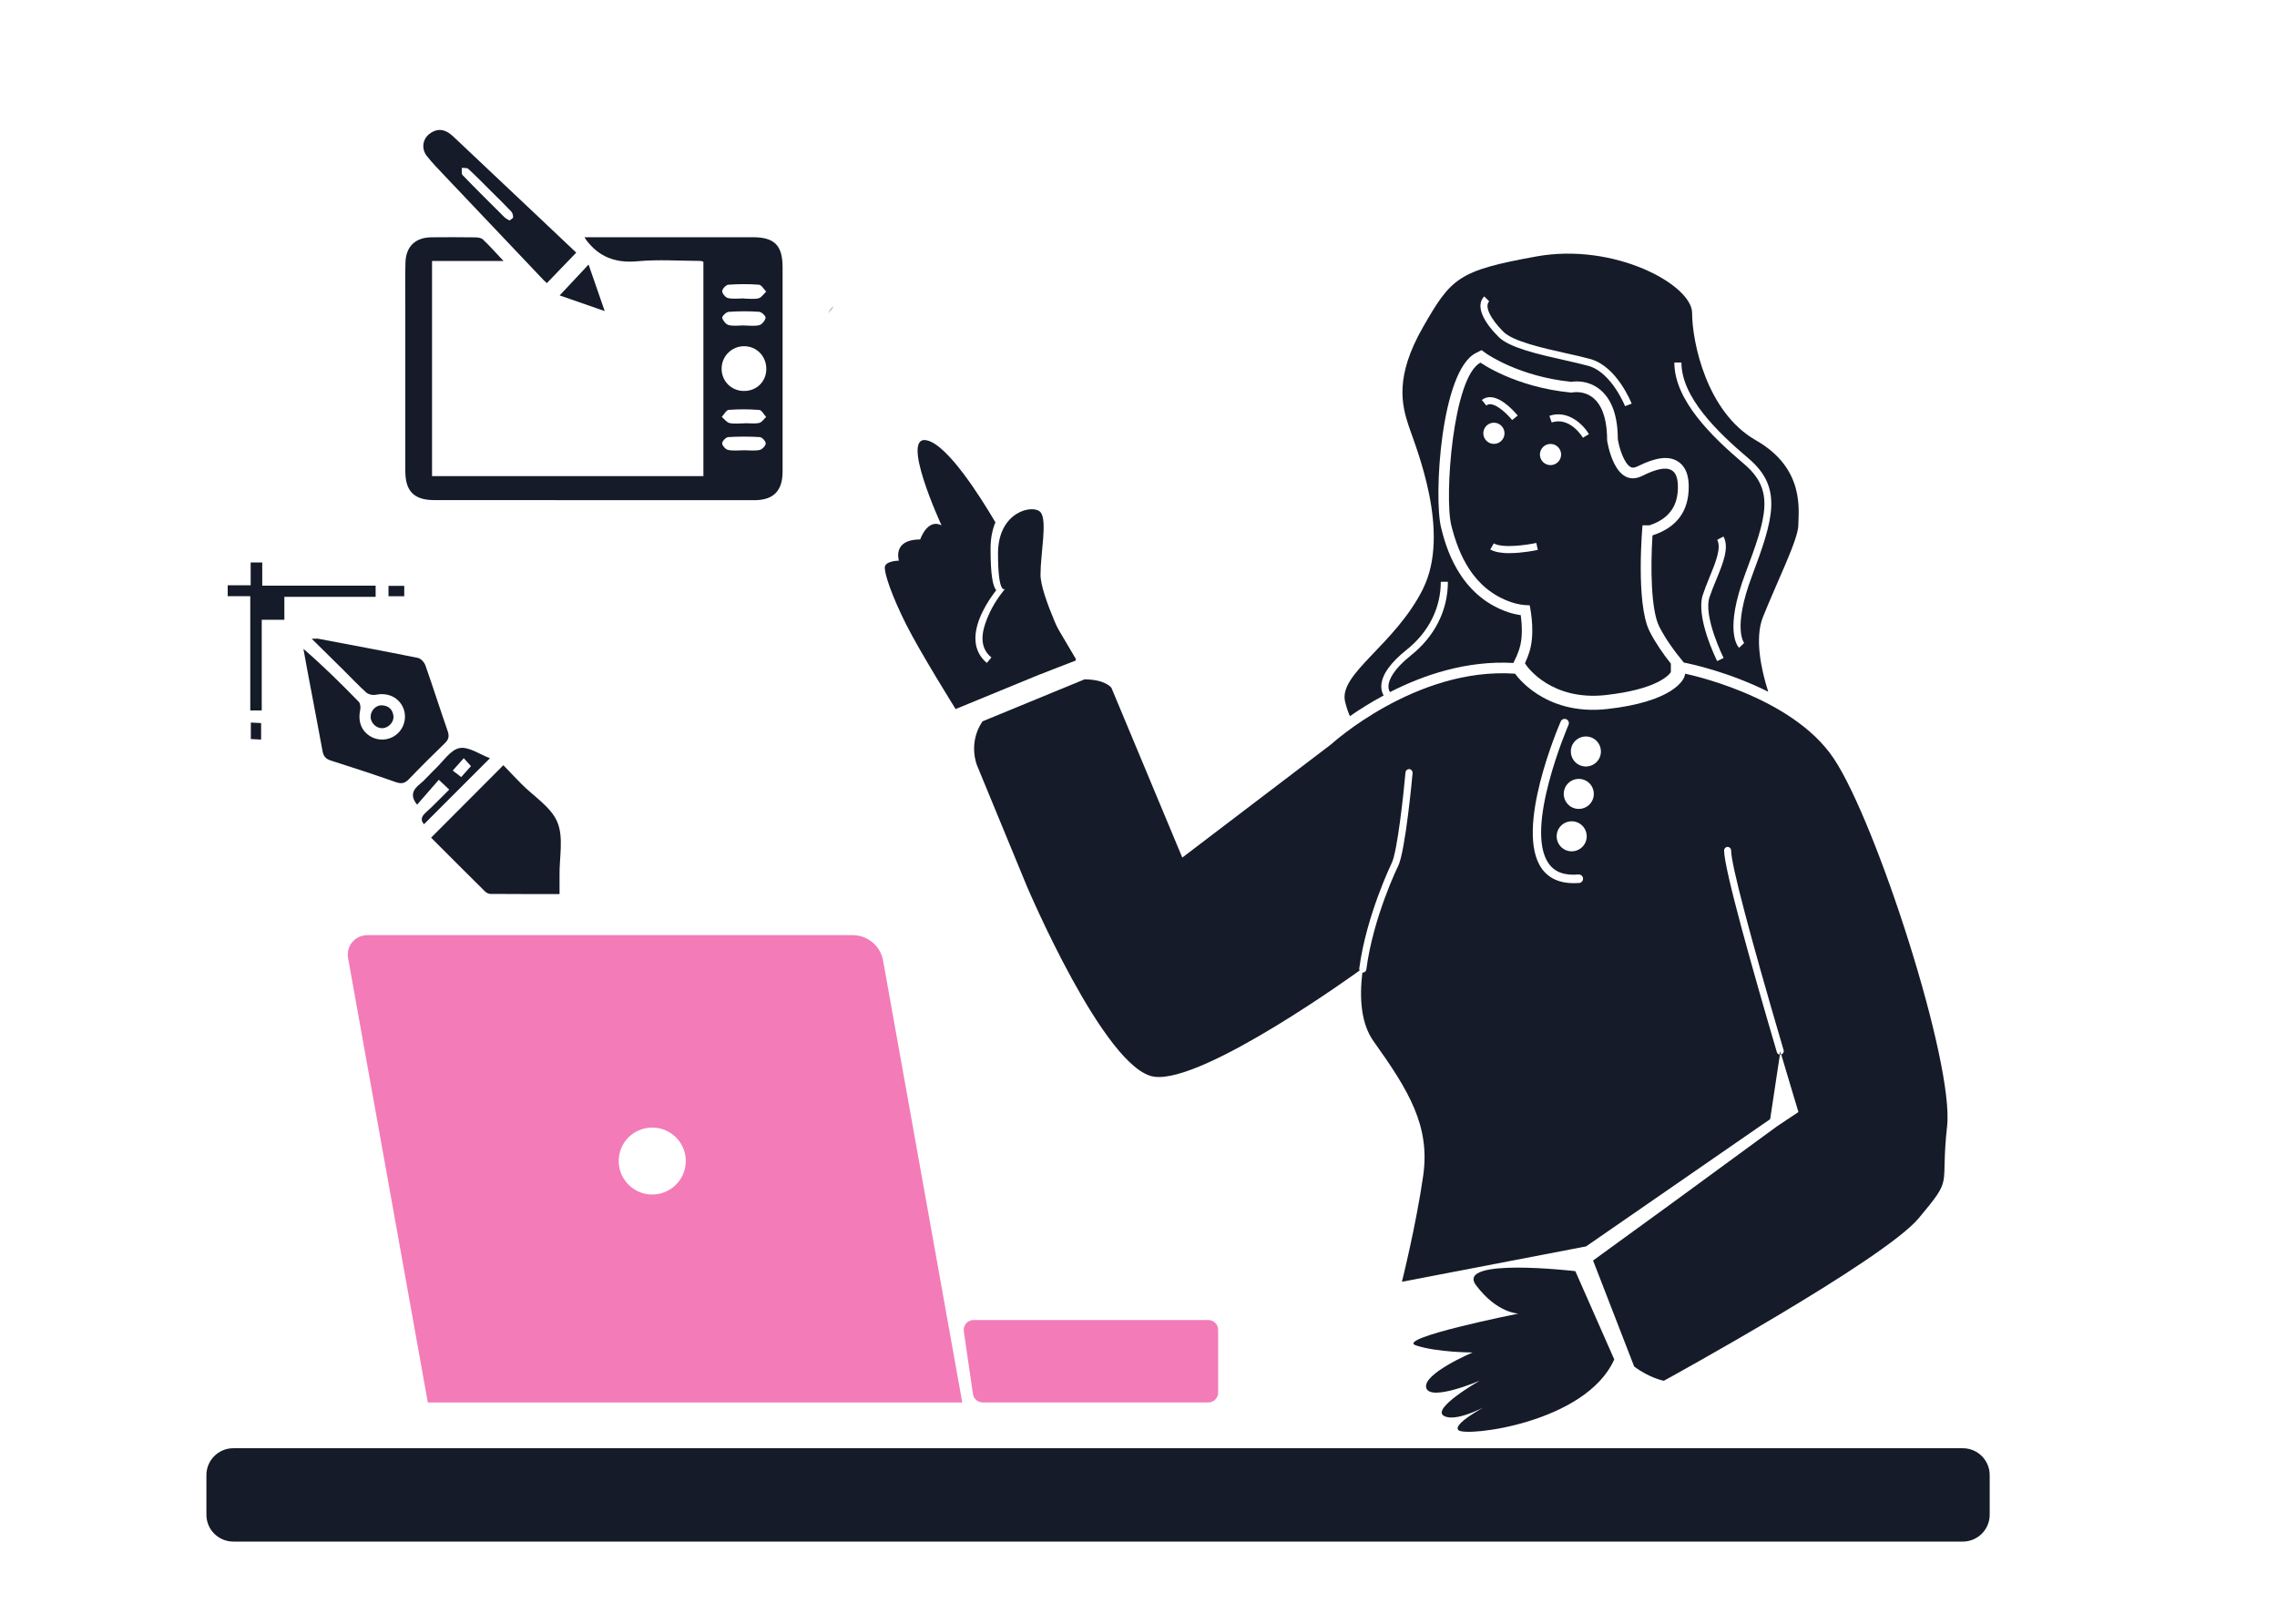 <svg width="129" height="92" viewBox="0 0 129 92" fill="none" xmlns="http://www.w3.org/2000/svg">
<path d="M55.164 74.781H68.451C68.761 74.781 69.012 75.031 69.012 75.341V78.892C69.012 79.201 68.761 79.451 68.451 79.451H55.677C55.397 79.451 55.161 79.245 55.12 78.973L54.604 75.422C54.556 75.083 54.818 74.781 55.161 74.781H55.164Z" fill="#F37BB8"/>
<path d="M20.802 52.977H48.301C49.153 52.977 49.879 53.584 50.03 54.419L54.516 79.454H24.238L19.719 54.268C19.601 53.595 20.117 52.98 20.802 52.98V52.977ZM35.074 66.074C35.195 66.869 35.851 67.524 36.651 67.649C37.937 67.844 39.025 66.758 38.829 65.478C38.708 64.675 38.051 64.024 37.252 63.903C35.965 63.704 34.878 64.793 35.074 66.074Z" fill="#F37BB8"/>
<path d="M47.23 17.344C47.108 17.495 47.001 17.634 46.905 17.763C46.998 17.612 47.094 17.462 47.23 17.344Z" fill="#151B28"/>
<path d="M56.291 36.965C54.835 35.762 56.943 33.359 56.943 33.359C56.943 33.359 56.541 33.76 56.541 31.357C56.541 28.954 58.546 28.553 58.948 29.017C59.35 29.48 58.948 31.357 58.948 32.557C58.948 33.756 60.551 36.962 60.551 36.962L60.953 37.418L58.956 38.183" fill="#151B28"/>
<path d="M59.479 34.857C59.984 36.153 60.603 37.397 60.647 37.485H60.651L60.957 37.364L59.479 34.857Z" fill="#151B28"/>
<path d="M50.125 32.157C50.125 32.558 50.527 33.758 51.33 35.362C52.134 36.963 54.139 40.169 54.139 40.169L60.655 37.489L60.961 37.364L59.483 34.858L56.947 30.556C56.899 30.501 56.881 30.453 56.873 30.42C56.84 30.262 56.947 30.078 57.15 29.956C56.999 30.122 56.803 30.394 56.748 30.759C56.719 30.946 56.741 31.09 56.748 31.16C56.87 32.135 56.597 33.147 56.755 33.188C56.87 33.217 57.062 32.731 57.15 32.764C57.205 32.786 57.179 32.996 57.15 33.166C57.072 33.269 56.999 33.375 56.921 33.478C56.91 33.493 55.565 35.046 55.668 36.297C55.698 36.687 55.86 36.993 56.166 37.247L55.908 37.556C55.525 37.236 55.307 36.823 55.267 36.33C55.174 35.197 56.044 33.942 56.439 33.438C56.262 33.221 56.118 32.658 56.118 31.094C56.118 30.475 56.228 29.982 56.394 29.592C55.495 28.065 53.7 25.246 52.535 24.952C50.932 24.551 53.339 29.758 53.339 29.758C52.535 29.357 52.134 30.56 52.134 30.56C50.53 30.56 50.928 31.763 50.928 31.763C50.928 31.763 50.125 31.763 50.125 32.164V32.157Z" fill="#151B28"/>
<path d="M55.644 40.874L61.445 38.486C62.654 38.497 62.967 38.968 62.967 38.968L66.981 48.584L75.407 42.173C75.407 42.173 80.22 37.769 85.837 38.166C85.837 38.166 87.44 40.569 91.052 40.168C94.664 39.767 95.464 38.567 95.464 38.166C95.464 38.166 101.483 39.369 103.89 42.972C106.297 46.578 110.712 60.198 110.31 63.801C109.909 67.407 110.712 66.605 108.707 69.008C106.702 71.411 94.263 78.223 94.263 78.223C94.263 78.223 93.467 78.079 92.582 77.417C91.804 75.415 91.027 73.413 90.253 71.411C91.723 70.344 93.194 69.273 94.664 68.206C96.669 66.737 98.678 65.269 100.683 63.801C101.085 63.532 101.487 63.267 101.888 62.999C101.888 62.999 101.476 61.641 100.912 59.738C101.019 59.705 101.081 59.595 101.048 59.492C99.132 52.978 98.074 48.959 98.074 48.179C98.074 48.069 97.985 47.98 97.875 47.98C97.764 47.98 97.676 48.069 97.676 48.179C97.676 49.228 99.301 54.972 100.665 59.606C100.691 59.687 100.757 59.742 100.838 59.745C100.654 60.964 100.469 62.185 100.285 63.403C96.809 65.806 93.33 68.21 89.855 70.612C86.379 71.279 82.9 71.948 79.424 72.615C79.424 72.615 80.228 69.409 80.629 66.605C81.031 63.801 79.826 61.799 77.821 58.995C77.113 58.005 77.006 56.577 77.183 55.098H77.209C77.308 55.098 77.393 55.024 77.408 54.921C77.788 51.988 79.188 49.096 79.207 49.07C79.619 48.245 80.014 43.973 80.028 43.793C80.036 43.682 79.955 43.583 79.848 43.572C79.73 43.565 79.638 43.645 79.627 43.752C79.52 44.97 79.162 48.264 78.845 48.893C78.834 48.923 77.4 51.874 77.006 54.873C77.002 54.914 77.01 54.954 77.032 54.984H77.021C77.021 54.984 68.194 61.398 65.385 60.997C62.577 60.596 58.165 50.181 58.165 50.181L55.356 43.37C55.356 43.37 54.818 42.118 55.658 40.871L55.644 40.874ZM90.448 41.971C90.116 41.64 89.578 41.64 89.243 41.971C88.911 42.302 88.911 42.84 89.243 43.175C89.575 43.506 90.113 43.506 90.448 43.175C90.78 42.843 90.78 42.306 90.448 41.971ZM90.046 44.374C89.715 44.043 89.176 44.043 88.841 44.374C88.509 44.705 88.509 45.243 88.841 45.578C89.173 45.909 89.711 45.909 90.046 45.578C90.378 45.246 90.378 44.709 90.046 44.374ZM89.644 46.777C89.313 46.446 88.775 46.446 88.439 46.777C88.108 47.108 88.108 47.646 88.439 47.98C88.771 48.312 89.309 48.312 89.644 47.98C89.976 47.649 89.976 47.112 89.644 46.777ZM87.348 49.21C87.746 49.758 88.347 50.034 89.147 50.034C89.25 50.034 89.357 50.03 89.464 50.023C89.597 50.012 89.696 49.894 89.685 49.762C89.674 49.629 89.56 49.533 89.423 49.541C88.638 49.611 88.082 49.408 87.743 48.926C86.324 46.95 88.837 41.125 88.863 41.062C88.915 40.941 88.859 40.797 88.738 40.746C88.612 40.694 88.472 40.749 88.421 40.871C88.314 41.117 85.778 47.013 87.348 49.206V49.21Z" fill="#151B28"/>
<path d="M100.828 59.747C100.828 59.747 100.84 59.75 100.847 59.75C100.865 59.75 100.884 59.747 100.902 59.743C100.884 59.68 100.865 59.614 100.847 59.551L100.828 59.747Z" fill="#151B28"/>
<path d="M89.242 72.013C89.242 72.013 82.419 71.211 83.625 72.815C84.83 74.416 86.031 74.416 86.031 74.416C86.031 74.416 79.01 75.818 80.215 76.219C81.421 76.62 83.426 76.62 83.426 76.62C83.426 76.62 80.584 77.824 80.801 78.622C81.019 79.421 83.827 78.221 83.827 78.221C83.827 78.221 81.019 79.822 81.822 80.223C82.626 80.624 84.631 79.421 84.631 79.421C84.631 79.421 82.224 80.624 82.626 81.022C83.028 81.419 89.846 80.621 91.453 77.014L89.245 72.006L89.242 72.013Z" fill="#151B28"/>
<path d="M80.616 33.359C82.219 30.154 80.214 25.348 79.812 24.145C79.411 22.941 79.009 21.34 80.616 18.536C82.219 15.732 82.621 15.331 87.036 14.529C91.452 13.726 95.864 16.13 95.864 17.734C95.864 19.338 96.667 23.342 99.476 24.943C102.284 26.544 101.882 28.951 101.882 29.749C101.882 30.548 100.677 32.954 99.877 34.956C99.391 36.167 99.785 37.956 100.176 39.188C97.906 38.051 95.735 37.606 95.584 37.573L95.396 37.536C94.916 36.962 94.367 36.222 93.999 35.49C93.534 34.555 93.501 32.167 93.619 30.331L93.652 30.32C94.994 29.874 95.672 28.958 95.672 27.593C95.672 27.324 95.672 26.518 95.042 26.132C94.529 25.815 93.814 25.904 92.793 26.411C92.535 26.54 92.429 26.485 92.384 26.459C92.023 26.272 91.743 25.425 91.655 24.884C91.655 23.545 91.301 22.581 90.612 22.043C89.989 21.554 89.311 21.587 89.019 21.631C86.067 21.333 84.254 20.06 84.232 20.049L83.933 19.835L83.605 20.005C81.622 21.02 81.217 28.185 81.644 29.896C81.88 30.842 82.599 33.705 85.426 34.677C85.662 34.758 85.909 34.813 86.156 34.85C86.222 35.346 86.281 36.145 86.071 36.778C85.979 37.054 85.861 37.319 85.739 37.558C83.085 37.407 80.634 38.243 78.751 39.207C78.714 39.163 78.648 39.038 78.662 38.831C78.692 38.5 78.931 37.93 79.945 37.12C81.29 36.046 82.028 34.57 82.028 32.958H81.626C81.626 34.445 80.94 35.814 79.695 36.807C78.777 37.54 78.29 38.221 78.257 38.828C78.242 39.096 78.32 39.288 78.39 39.398C77.645 39.799 76.996 40.211 76.477 40.572C76.377 40.348 76.285 40.079 76.208 39.77C75.806 38.169 79.016 36.565 80.62 33.359H80.616ZM97.286 37.451L97.648 37.275C97.636 37.249 96.483 34.931 96.852 33.823C96.958 33.51 97.091 33.179 97.224 32.862C97.614 31.913 97.983 31.019 97.64 30.393L97.286 30.584C97.533 31.041 97.187 31.887 96.848 32.708C96.715 33.032 96.579 33.37 96.472 33.694C96.048 34.96 97.235 37.352 97.283 37.451H97.286ZM98.801 26.279C100.559 27.766 100.095 29.256 98.882 32.483C97.67 35.714 98.436 36.612 98.528 36.701L98.812 36.425C98.812 36.425 98.134 35.611 99.258 32.627C100.471 29.389 101.016 27.626 99.059 25.97C97.29 24.472 95.259 22.5 95.259 20.538H94.858C94.858 22.665 96.962 24.719 98.801 26.279ZM84.888 19.077C85.514 19.706 87.169 20.074 88.632 20.402C89.141 20.52 89.624 20.626 89.996 20.73C91.297 21.098 92.06 22.993 92.064 23.011L92.44 22.868C92.403 22.779 91.599 20.766 90.11 20.343C89.727 20.236 89.237 20.122 88.721 20.012C87.379 19.71 85.717 19.338 85.171 18.794C84.416 18.036 84.095 17.348 84.368 17.072L84.088 16.792C83.623 17.256 83.918 18.109 84.891 19.073L84.888 19.077Z" fill="#151B28"/>
<path d="M83.876 20.543C83.876 20.543 85.819 21.941 89.036 22.243C89.036 22.243 91.049 21.746 91.049 24.952C91.049 24.952 91.45 27.756 93.054 26.953C94.657 26.151 95.059 26.637 95.059 27.598C95.059 28.558 94.657 29.357 93.455 29.758H93.054C93.054 29.758 92.652 34.163 93.455 35.767C93.78 36.411 94.233 37.059 94.66 37.596V38.078C94.539 38.258 93.853 39.057 90.96 39.377C87.916 39.712 86.556 37.802 86.493 37.721L86.394 37.574C86.482 37.383 86.567 37.177 86.633 36.971C86.965 35.969 86.744 34.693 86.662 34.291C86.316 34.288 85.966 34.236 85.616 34.115C83.427 33.364 82.623 31.362 82.221 29.761C81.82 28.161 82.313 21.349 83.872 20.547L83.876 20.543ZM89.674 24.801L90.02 24.595C89.714 24.079 88.852 23.196 87.779 23.557L87.908 23.932C88.94 23.59 89.648 24.745 89.677 24.797L89.674 24.801ZM87.842 26.35C88.174 26.35 88.443 26.081 88.443 25.75C88.443 25.419 88.174 25.15 87.842 25.15C87.51 25.15 87.241 25.419 87.241 25.75C87.241 26.081 87.51 26.35 87.842 26.35ZM85.513 31.336C86.239 31.336 86.998 31.182 87.123 31.152L87.038 30.759C86.541 30.865 85.144 31.079 84.628 30.784L84.429 31.13C84.702 31.285 85.103 31.34 85.516 31.34L85.513 31.336ZM84.635 25.147C84.967 25.147 85.236 24.878 85.236 24.547C85.236 24.216 84.967 23.947 84.635 23.947C84.304 23.947 84.035 24.216 84.035 24.547C84.035 24.878 84.304 25.147 84.635 25.147ZM84.201 22.975C84.278 22.917 84.363 22.891 84.462 22.902C84.904 22.95 85.479 23.564 85.671 23.796L85.984 23.542C85.903 23.443 85.188 22.578 84.506 22.504C84.293 22.479 84.108 22.534 83.95 22.659L84.204 22.972L84.201 22.975Z" fill="#151B28"/>
<path d="M31.67 82.045H111.2C112.041 82.045 112.723 82.726 112.723 83.565V85.813C112.723 86.652 112.041 87.333 111.2 87.333H13.216C12.375 87.333 11.694 86.652 11.694 85.813V83.565C11.694 82.726 12.375 82.045 13.216 82.045H31.666H31.67Z" fill="#151B28"/>
<path d="M33.117 13.443C33.183 13.553 33.19 13.568 33.201 13.582C33.931 14.561 34.875 14.915 36.109 14.801C37.296 14.69 38.502 14.778 39.699 14.782C39.733 14.782 39.766 14.804 39.85 14.83V26.974H24.477V14.786H28.528C28.064 14.296 27.724 13.906 27.349 13.557C27.249 13.465 27.05 13.45 26.899 13.446C26.084 13.435 25.266 13.435 24.448 13.443C23.534 13.45 22.992 13.961 22.97 14.885C22.948 15.735 22.962 16.589 22.962 17.439C22.962 20.519 22.962 23.599 22.962 26.68C22.962 27.831 23.456 28.332 24.614 28.332C30.655 28.332 36.699 28.336 42.74 28.336C43.816 28.336 44.336 27.806 44.336 26.727C44.336 22.867 44.336 19.011 44.336 15.15C44.336 13.895 43.879 13.439 42.637 13.439C39.663 13.439 36.684 13.439 33.71 13.439C33.533 13.439 33.36 13.439 33.113 13.439L33.117 13.443ZM42.15 22.149C41.435 22.149 40.882 21.598 40.882 20.887C40.882 20.184 41.45 19.614 42.154 19.614C42.858 19.614 43.407 20.166 43.414 20.887C43.422 21.601 42.873 22.153 42.154 22.149H42.15ZM42.198 23.979C42.198 23.979 42.198 23.979 42.198 23.982C41.907 23.982 41.608 24.026 41.332 23.967C41.166 23.931 41.037 23.739 40.89 23.614C41.023 23.478 41.144 23.231 41.284 23.22C41.859 23.176 42.441 23.18 43.017 23.224C43.153 23.235 43.275 23.482 43.404 23.622C43.275 23.739 43.157 23.931 43.009 23.96C42.751 24.015 42.471 23.975 42.198 23.975V23.979ZM42.169 25.509C41.863 25.509 41.546 25.55 41.251 25.491C41.111 25.462 40.916 25.248 40.912 25.116C40.912 24.994 41.126 24.77 41.258 24.762C41.852 24.726 42.453 24.726 43.046 24.762C43.175 24.77 43.389 25.005 43.381 25.123C43.374 25.259 43.179 25.462 43.035 25.491C42.758 25.55 42.46 25.509 42.172 25.509H42.169ZM42.169 16.913C42.169 16.913 42.169 16.909 42.169 16.905C41.859 16.905 41.542 16.95 41.247 16.887C41.107 16.858 40.916 16.633 40.916 16.497C40.916 16.368 41.129 16.14 41.262 16.129C41.841 16.089 42.423 16.085 42.998 16.129C43.142 16.14 43.271 16.383 43.407 16.519C43.267 16.652 43.142 16.854 42.98 16.898C42.725 16.961 42.441 16.917 42.169 16.917V16.913ZM42.15 18.436C41.859 18.436 41.561 18.484 41.288 18.418C41.133 18.381 40.96 18.171 40.916 18.006C40.894 17.925 41.14 17.675 41.277 17.667C41.852 17.627 42.434 17.623 43.009 17.664C43.145 17.671 43.396 17.914 43.374 18.006C43.341 18.168 43.164 18.385 43.013 18.422C42.74 18.488 42.438 18.44 42.15 18.44V18.436Z" fill="#151B28"/>
<path d="M30.986 16.034C31.55 15.449 32.077 14.901 32.645 14.312C31.937 13.642 31.207 12.95 30.474 12.258C28.922 10.794 27.37 9.326 25.815 7.861C25.708 7.762 25.605 7.658 25.491 7.574C25.085 7.276 24.676 7.294 24.296 7.611C23.935 7.912 23.872 8.442 24.178 8.832C24.466 9.204 24.798 9.539 25.118 9.881C27.009 11.88 28.904 13.874 30.798 15.869C30.846 15.92 30.901 15.964 30.982 16.038L30.986 16.034ZM28.863 12.49C28.76 12.424 28.657 12.384 28.583 12.31C27.787 11.519 26.987 10.728 26.206 9.918C26.128 9.841 26.176 9.646 26.165 9.506C26.29 9.524 26.46 9.498 26.537 9.572C26.976 9.977 27.396 10.408 27.82 10.831C28.207 11.213 28.594 11.592 28.97 11.99C29.04 12.067 29.073 12.207 29.069 12.314C29.069 12.369 28.948 12.424 28.863 12.49Z" fill="#151B28"/>
<path d="M33.347 14.984C32.776 15.595 32.264 16.144 31.707 16.736C32.507 17.016 33.351 17.306 34.258 17.623C33.956 16.747 33.664 15.908 33.344 14.984H33.347Z" fill="#151B28"/>
<path d="M17.658 36.186C18.307 36.827 18.878 37.39 19.453 37.956C19.885 38.383 20.297 38.825 20.747 39.23C20.869 39.34 21.108 39.395 21.27 39.362C21.908 39.233 22.483 39.447 22.782 39.977C23.058 40.466 22.973 41.099 22.575 41.508C22.162 41.931 21.514 42.019 21.001 41.725C20.471 41.419 20.268 40.867 20.408 40.209C20.438 40.069 20.415 39.852 20.327 39.76C19.328 38.736 18.314 37.728 17.19 36.76C17.268 37.184 17.341 37.607 17.422 38.03C17.706 39.539 17.997 41.044 18.274 42.556C18.326 42.84 18.451 42.994 18.742 43.086C19.977 43.476 21.204 43.881 22.424 44.308C22.726 44.415 22.925 44.389 23.154 44.153C23.825 43.454 24.51 42.773 25.207 42.1C25.424 41.89 25.461 41.703 25.362 41.416C24.93 40.179 24.536 38.928 24.101 37.695C24.038 37.522 23.847 37.305 23.677 37.272C21.801 36.893 19.914 36.543 18.034 36.186C17.957 36.172 17.872 36.186 17.655 36.186H17.658Z" fill="#151B28"/>
<path d="M28.516 43.352C27.13 44.743 25.788 46.086 24.424 47.455C25.423 48.456 26.444 49.479 27.473 50.498C27.55 50.575 27.679 50.642 27.786 50.642C29.065 50.653 30.34 50.649 31.7 50.649C31.7 50.274 31.704 49.935 31.7 49.596C31.685 48.581 31.94 47.451 31.578 46.579C31.225 45.721 30.244 45.125 29.54 44.411C29.19 44.058 28.851 43.697 28.519 43.352H28.516Z" fill="#151B28"/>
<path d="M14.857 31.865H14.201V33.157H12.9V33.775H14.179V40.248H14.828V35.111H16.11V33.812H21.281V33.179H14.857V31.865Z" fill="#151B28"/>
<path d="M27.754 42.954C27.183 42.741 26.556 42.285 26.036 42.38C25.524 42.476 25.111 43.131 24.665 43.554C24.363 43.837 24.101 44.165 23.781 44.423C23.357 44.761 23.246 45.111 23.63 45.586C24.024 45.133 24.426 44.673 24.861 44.176C25.122 44.423 25.266 44.559 25.45 44.732C24.99 45.184 24.566 45.633 24.109 46.045C23.847 46.281 23.832 46.483 24.02 46.693C25.259 45.457 26.493 44.22 27.754 42.958V42.954ZM26.272 42.951C26.456 43.153 26.575 43.285 26.681 43.403C26.471 43.639 26.291 43.841 26.128 44.022C25.952 43.889 25.793 43.764 25.649 43.654C25.874 43.4 26.055 43.197 26.276 42.951H26.272Z" fill="#151B28"/>
<path d="M20.996 40.624C21.01 40.973 21.331 41.272 21.677 41.253C22.024 41.231 22.33 40.9 22.289 40.558C22.245 40.182 22.006 39.976 21.637 39.958C21.287 39.939 20.985 40.274 20.999 40.624H20.996Z" fill="#151B28"/>
<path d="M22.01 33.778H22.902V33.19H22.01V33.778Z" fill="#151B28"/>
<path d="M14.211 40.934V41.868C14.391 41.876 14.572 41.887 14.793 41.898V40.963C14.631 40.956 14.45 40.945 14.211 40.934Z" fill="#151B28"/>
</svg>
